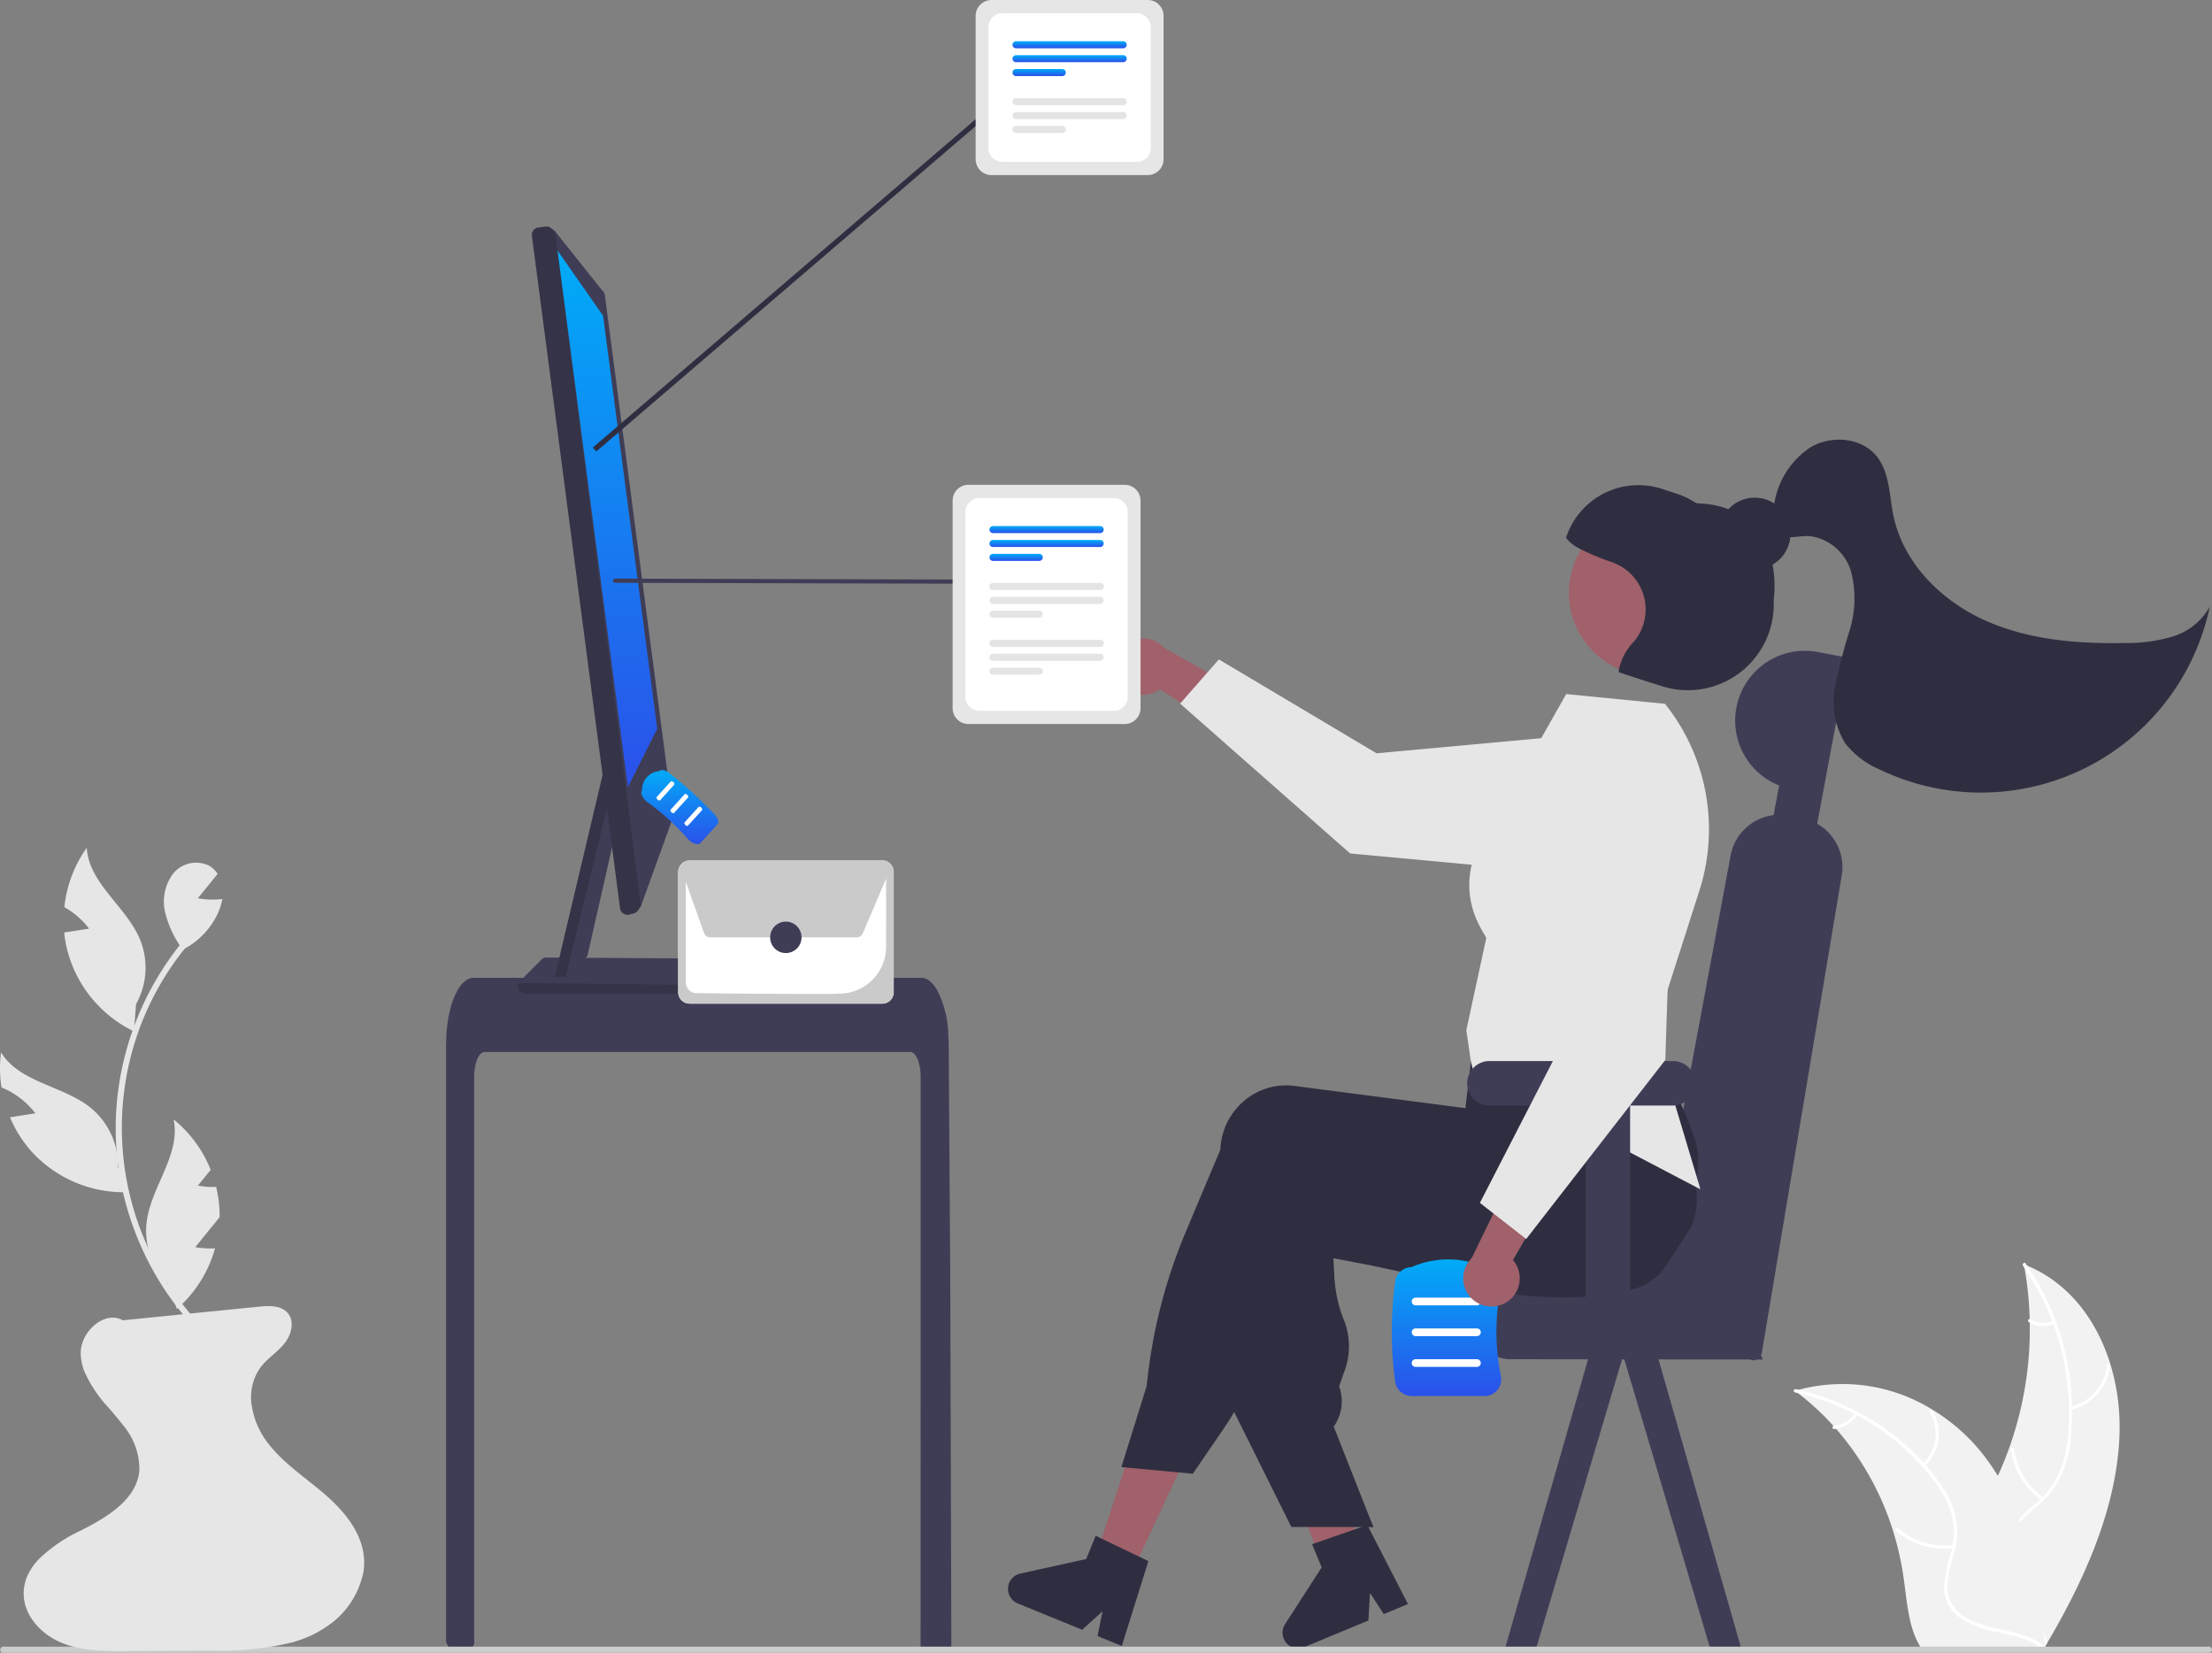 <svg xmlns="http://www.w3.org/2000/svg"
    xmlns:xlink="http://www.w3.org/1999/xlink" viewBox="0 0 257 192"
    xmlns:v="https://vecta.io/nano">
    <rect x="0" y="0" width="257" height="192" fill="#808080" stroke="none"/>
    <style><![CDATA[.B{fill:#fff}.C{fill:#3f3d56}.D{fill:#2f2e41}.E{fill:url(#svge16b38f9d4)}.F{fill:#a0616a}.G{fill:#e6e6e6}]]></style>
    <defs>
        <linearGradient id="svge16b38f9d4" x1=".5" x2=".5" y2="1">
            <stop offset="0" stop-color="#00acf8"/>
            <stop offset="1" stop-color="#2b50ea"/>
        </linearGradient>
        <path id="svgf9c5ce1fb8" d="M171.599 151.642h-7.133c-.247 0-.447-.2-.447-.447s.2-.447.447-.447h7.133c.247 0 .447.2.447.447s-.2.447-.447.447z"/>
        <path id="svg6fb135bee0" d="M78.334 91.158l-1.639 1.807c-.057.062-.193.03-.3-.071s-.156-.235-.1-.3l1.639-1.807c.057-.062.193-.03.3.071s.156.238.1.3z"/>
        <path id="svg1e79ed2751" d="M127.844 68.54h-12.493a.41.41 0 0 1-.408-.409.41.41 0 0 1 .408-.408h12.494a.41.41 0 0 1 .408.409.41.41 0 0 1-.408.408z"/>
        <path id="svgceb7bf6787" d="M127.844 70.154h-12.493a.41.41 0 0 1-.389-.409.41.41 0 0 1 .389-.409h12.493a.41.41 0 0 1 .389.409.41.41 0 0 1-.389.409z"/>
        <path id="svg5682c378c6" d="M120.766 71.767h-5.415a.41.41 0 0 1-.389-.409.41.41 0 0 1 .389-.409h5.416a.41.41 0 0 1 .389.409.41.41 0 0 1-.389.409z"/>
        <path id="svg2eedc8cb9a" d="M130.519 12.22h-12.493a.41.41 0 0 1-.389-.409.41.41 0 0 1 .389-.409h12.494a.41.41 0 0 1 .389.409.41.41 0 0 1-.389.409z"/>
    </defs>
    <path d="M246.253 166.664c.283-8.475-3.585-16.9-11.109-19.783 1.71 9.203.224 18.715-4.211 26.958-1.746 3.332-4.011 6.9-3.389 10.3a7.2 7.2 0 0 0 3.685 4.792c1.882.964 3.89 1.658 5.966 2.062l.367.361c4.618-7.734 8.407-16.215 8.691-24.69z" fill="#f2f2f2"/>
    <g class="B">
        <path d="M235.039 147.04a29.8 29.8 0 0 1 5.279 19.028c-.061 1.542-.354 3.067-.869 4.522a9.99 9.99 0 0 1-2.633 3.81 21.05 21.05 0 0 0-3.124 3.142 5.42 5.42 0 0 0-.891 4.139c.393 1.616 1.145 3.123 2.2 4.408 1.219 1.398 2.061 3.085 2.444 4.9.03.234.4.121.37-.112-.433-3.352-3.331-5.3-4.385-8.332a5.21 5.21 0 0 1 .362-4.516 16.32 16.32 0 0 1 3.118-3.242 10.72 10.72 0 0 0 2.7-3.648 14.41 14.41 0 0 0 1.036-4.5c.272-3.333.002-6.688-.8-9.935a28.89 28.89 0 0 0-4.52-9.945c-.13-.182-.419.1-.289.278z"/>
        <path d="M240.574 163.793a6 6 0 0 0 4.6-5.21c.019-.241-.354-.229-.373.012a5.55 5.55 0 0 1-4.291 4.839c-.098.017-.164.111-.148.209s.109.165.208.15zm-3.155 10.16a8.07 8.07 0 0 1-3.4-5.662c-.031-.233-.4-.121-.37.112a8.39 8.39 0 0 0 3.552 5.883c.185.128.403-.205.218-.333zm1.143-20.527c-.853.402-1.853.333-2.642-.182-.184-.13-.4.2-.219.333a3.04 3.04 0 0 0 2.922.208c.1-.033.164-.13.155-.235-.009-.047-.037-.088-.079-.111s-.091-.028-.136-.012z"/>
    </g>
    <path d="M208.54 161.574l.336.257a30.26 30.26 0 0 1 4.148 3.828l.294.326a32.87 32.87 0 0 1 6.638 11.908 34.6 34.6 0 0 1 1.226 5.481c.364 2.59.546 5.457 1.733 7.591a5.41 5.41 0 0 0 .407.643l13.7.233.1-.043.543.035-.022-.3c0-.057-.01-.115-.014-.172 0-.038-.007-.076-.008-.111v-.035c0-.035-.005-.067-.007-.1l-.159-1.71c-.38-4.293-1.3-8.514-2.74-12.569-.044-.118-.088-.24-.138-.358-.667-1.755-1.493-3.446-2.468-5.051-.533-.868-1.115-1.705-1.744-2.506-1.627-2.062-3.614-3.812-5.864-5.166a19.79 19.79 0 0 0-15.539-2.3c-.143.037-.281.076-.422.119z" fill="#f2f2f2"/>
    <g class="B">
        <path d="M208.543 161.753a27.66 27.66 0 0 1 16.214 10.361 12.06 12.06 0 0 1 1.978 3.756c.384 1.416.379 2.909-.014 4.322-.443 1.344-.729 2.734-.852 4.144a4.3 4.3 0 0 0 1.725 3.5c1.388.935 2.966 1.55 4.62 1.8 1.831.4 3.744.784 5.134 2.007.168.148.427-.157.259-.305-2.418-2.128-6.161-1.754-8.932-3.274a4.25 4.25 0 0 1-2.422-3.442 14.12 14.12 0 0 1 .787-4.213 8.83 8.83 0 0 0 .172-4.248 11.26 11.26 0 0 0-1.814-3.839c-1.829-2.588-4.112-4.824-6.738-6.6-3.037-2.072-6.441-3.546-10.03-4.343-.226-.051-.311.324-.087.374z"/>
        <path d="M223.602 170.332a5.2 5.2 0 0 0 .9-6.521c-.13-.184-.452.052-.322.236 1.205 1.965.847 4.509-.853 6.066-.177.184.095.402.275.219zm3.381 9.171a8.53 8.53 0 0 1-6.442-1.968c-.169-.148-.428.158-.259.305a8.88 8.88 0 0 0 6.709 2.034c.242-.023.232-.393-.008-.371zm-11.452-15.341c-.554.833-1.45 1.375-2.445 1.479-.241.02-.231.39.008.371a3.76 3.76 0 0 0 2.708-1.631c.069-.075.066-.19-.006-.262a.2.2 0 0 0-.265.043z"/>
    </g>
    <g class="C">
        <path d="M204.464 157.041c.029-.032-.19-.06-.594-.083v-13.625h-19.62v1.1h-8.831c-2.159.006-3.906 1.757-3.905 3.916v5.635c-.002 2.16 1.746 3.912 3.906 3.916l9.05.012 3.974.006h.273l3.977.006 11.107.015h.957c.143-.162-.427-.741-.294-.898z"/>
        <path d="M204.672 157.293c-.649.948-1.174.914-1.634.3-.242-.353-.437-.736-.58-1.139-1.4-3.594-2.312-11.838-4.949-8.955l-1.58 1.693c-.986 1.04-2.016 2.168-3.037 3.166 0 0 .023-.108.02-.105-.5.494-.124-3.776-.323-4.978-.042-.26-.111-.376-.221-.272-.008-.117-.014-.233-.013-.351-.001-.186.008-.371.028-.556.017-.17.039-.341.072-.514l8.619-46.207c.463-2.481 2.482-4.375 4.988-4.679a5.95 5.95 0 0 1 1.733.061l1.569.294c.619.116 1.215.334 1.763.646h0a5.79 5.79 0 0 1 2.839 6.1z"/>
    </g>
    <path d="M131.076 183.614l-4.046-1.94 5.558-16.957 5.972 2.864zm27.128-2.734l-.886.548-1.786 1.073-.9.525v.009h-.018-.006l-.458.113-.657-1.74-.3-.8-.428-1.135-.785-2.077-4.131-10.936 6.423-1.588.241.986h0l.119.489 2.244 9.124.458 1.865.015.057.276 1.115.238.965.264 1.079z" class="F"/>
    <g class="D">
        <path d="M196.52 142.475l-1.242 1.955q-1.168 1.806-2.4 3.558c-.484.45-1.013.837-1.581 1.159-.024.018-.05.03-.074.045a5.8 5.8 0 0 1-1.326.533l-.5.125-1.786.372-3.127.405-.25.021c-4.265.226-8.54-.116-12.715-1.016-2.134-.405-4.313-.891-6.569-1.395l-2.226-.495-.175-.039-3.272-.7-4.354-.834.107 2.125c.087 1.634.425 3.245 1 4.777.905 2.058.933 4.396.077 6.475l-.517 1.5a5.14 5.14 0 0 1-.526 4.538l-.1.158 4.313 10.939.279.709h-2.208-2.717-4.6l-6.643-13.362-.318-.638v-.033l.687-25.678c.009-.227.027-.456.057-.682a7.81 7.81 0 0 1 2.963-5.257c1.581-1.239 3.593-1.791 5.585-1.532l2.274.3 4.646.6 3.272.426.065.009 9.651 1.252.693-2.831.128-.048 4.063-1.493 14.053-5.164.036-.012.924-.34.11.179.1.161a27.65 27.65 0 0 1 2.22 5.167 81.29 81.29 0 0 1 2.333 8.931q.04.2.071.358l.009.033a1.19 1.19 0 0 0 .018.092c.276 1.566.1 3.178-.508 4.647z"/>
        <path d="M197.113 133.012l-.16-.572c-.472-1.422-1.022-2.817-1.647-4.178l-2.544-5.006q-.727-1.305-1.563-2.715-.419-.706-.871-1.439a.76.76 0 0 0-.039-.066l-.086-.143-13.9 1.865-5.178.694-.309 2.587-.074.641-.208 1.746h0l-.276 2.306h-.024l-7.683-1-7.918-1.028-4.253-.551a7.48 7.48 0 0 0-5.585 1.532c-1.652 1.285-2.719 3.179-2.963 5.257l-.054.635-4.012 9.533a61.63 61.63 0 0 0-4.536 17.891l-2.943 9.431.419.039 6.236.581 1.647.155 3.626-5.307a27.19 27.19 0 0 0 1.171-1.865 28.36 28.36 0 0 0 1.6-3.23l7.844-18.714q.91.156 1.8.3 4.124.67 7.918 1.094a93.07 93.07 0 0 0 21.685.212q2.671-.326 5.163-.858.914-.192 1.8-.414l.413-.1c2.498-.648 4.496-2.519 5.305-4.97a7.78 7.78 0 0 0 .199-4.343zm-64.748 47.833l-4.378-2.1-.687-.331-1.1 2.7-7.657 1.69c-.778.172-1.354.829-1.423 1.623a1.82 1.82 0 0 0 1.123 1.843l7.481 3.06 2.375-2.142-.583 2.876 2.818 1.153 3.088-9.855zm26.909-4.158l.279.709h-.279z"/>
    </g>
    <g class="C">
        <path d="M106.966 125.117c0-1.6-.535-2.893-1.192-2.9H56.287c-.66 0-1.192 1.3-1.195 2.9v65.749a.6.6 0 0 1-.538.594q-.721.069-1.442.129h-.036l-.785.063h0q-.2-.374-.4-.755a.6.6 0 0 1-.068-.277v-69.263l.048-1.323a16.99 16.99 0 0 1 .223-1.794c.5-2.768 1.638-4.643 2.928-4.649h52.014a1.39 1.39 0 0 1 .547.116 2.13 2.13 0 0 1 .675.474 4.19 4.19 0 0 1 .663.909c.738 1.48 1.162 3.096 1.245 4.747v.054l.059 1.466.042 6.386.027 3.808.08 11.949.03 4.243.131 43.566h0a.6.6 0 0 1-.594.6h-2.39a.6.6 0 0 1-.594-.6zM71.689 95.875l-3.442 15.184-2.2 2.416H64.46L71 85.867l.323 4.69h0z"/>
        <path d="M88.256 111.393l-20.193-.128-1.792-.012-1.278-.009-1.489-.009h-.012a.82.82 0 0 0-.577.238l-2.514 2.521a.65.65 0 0 0-.134.191c-.016.02-.029.042-.039.066a.84.84 0 0 0 .755 1.174h26.159a.83.83 0 0 0 .749-.477l.205-.447.422-.909.478-1.025a.82.82 0 0 0 .077-.349.83.83 0 0 0-.817-.825z"/>
    </g>
    <path d="M88.094 114.5l-.207.449a.83.83 0 0 1-.747.476H60.98a.84.84 0 0 1-.754-1.173.25.25 0 0 1 .038-.066zm-16.77-23.943h0l-5.6 22.914h-1.263l6.54-27.608z" opacity=".17"/>
    <path d="M78.201 94.756l-7.927-60.465a.86.86 0 0 0-.327-.572l-5.457-6.848-.49-.378a.87.87 0 0 0-.636-.17l-.82.11a.86.86 0 0 0-.743.965h0l8.215 62.649h0l.5 3.832.6 4.55v.006l.927 7.08c.032.244.167.462.37.601s.455.185.694.126l.52-.131c.199-.052.374-.172.493-.34l.232-.331.107-.155 3.59-9.923a.86.86 0 0 0 .152-.606z" class="C"/>
    <path d="M64.485 26.871l9.971 78.42-.108.154-.231.33a.87.87 0 0 1-.494.34l-.521.131c-.239.059-.491.014-.694-.125s-.338-.357-.37-.601l-10.24-78.121c-.062-.472.269-.905.741-.968l.822-.108c.225-.03.454.031.633.171z" opacity=".17"/>
    <path d="M64.778 29.113l5.291 7.572 6.289 47.977-3.41 6.782z" class="E"/>
    <g class="C">
        <path d="M178.498 191.407l-3.629.068 10.086-35.127 3.629 1.124z"/>
        <path d="M202.297 191.473l-3.626-.069-9.951-33.491-.137-.441 2.327-.721 1.432.021.354 1.147z"/>
    </g>
    <path d="M157.75 177.547l-4.587 1.594-.72.249 1.115 2.692-4.255 6.6a1.82 1.82 0 0 0 2.221 2.672l7.464-3.1.184-3.2 1.6 2.454 2.811-1.168-4.722-9.181z" class="D"/>
    <path d="M129.906 78.951c.439.859 1.236 1.479 2.177 1.693s1.928-.001 2.695-.586l9.646 6.42.018-6.032-9.163-5.172a3.28 3.28 0 0 0-5.374 3.677z" class="F"/>
    <g class="G">
        <path d="M137.113 81.739l4.5-5.133 18.326 10.907 24.292-2.23c2.434-.22 4.841.654 6.566 2.386s2.591 4.141 2.363 6.574h0a8.23 8.23 0 0 1-8.937 7.442l-27.359-2.539z"/>
        <path d="M193.496 81.818l-.042-.053-11.482-1.136-7.758 13.7c-6.669 8.173-1.823 13.81-1.533 14.648l-2.315 10.7.519 3.581.259 1.064 26.423 13.845-5.431-18.138 5.3-16.541a23.35 23.35 0 0 0-3.943-21.667z"/>
    </g>
    <path d="M206.075 69.762l.009.435a9.98 9.98 0 0 1-13.072 9.494l-1.834-.6c-.015-.006-.033-.009-.048-.015l-3.023-.989a2.08 2.08 0 0 1 .006-.384c-4.509-1.931 1.724-8.275 3.272-13.04.241-.742-8.037-.188-7.645-.822l-.253-.134c2.863-4.538 8.349-6.681 13.53-5.286.065.015.134.036.2.054 5.873.146 8.958 4.249 8.958 9.577 0 .571-.033 1.142-.1 1.71z" class="D"/>
    <path d="M200.987 71.86a9.57 9.57 0 0 1-12.07 6.148q-.41-.134-.8-.3c-4.777-2.032-7.07-7.495-5.176-12.328s7.29-7.282 12.175-5.527 7.488 7.078 5.874 12.011z" class="F"/>
    <path d="M191.179 79.093c-.015-.006-.033-.009-.048-.015l-3.023-.989c-.01-.128-.008-.256.006-.384.26-1.2.859-2.301 1.726-3.171 1.226-1.465 1.654-3.438 1.145-5.279s-1.889-3.315-3.692-3.943l-.077-.027c-1.19-.399-2.351-.88-3.474-1.442l-.253-.134a4.19 4.19 0 0 1-1.543-1.234c.723-2.233 2.305-4.087 4.396-5.153s4.521-1.255 6.753-.527l1.754.572c2.213.722 4.051 2.291 5.112 4.363a9.92 9.92 0 0 1 2.975 3.734 9.78 9.78 0 0 1-11.757 13.629z" class="D"/>
    <path d="M196.965 125.841a2.59 2.59 0 0 1-1.658 2.42 2.51 2.51 0 0 1-.723.161l-.2.009h-4.99v24.274l-.229.3-1.3 1.636-.282.352-.431.525-.146.176-.737.876h0l-.125.149-.6.709a2.48 2.48 0 0 1-.725-.611c-.124-.15-.23-.314-.315-.489l-.015-.033a2.55 2.55 0 0 1-.25-1.117V128.43h-11.193c-.33.002-.658-.062-.963-.188-.782-.314-1.362-.991-1.551-1.812h0c-.139-.588-.066-1.207.208-1.746a2.36 2.36 0 0 1 .455-.635h0a2.57 2.57 0 0 1 1.849-.787h21.341c1.423.003 2.577 1.156 2.58 2.579zm14.211-50.1a8.09 8.09 0 0 0-9.438 6.481h0c-.713 3.81 1.369 7.592 4.969 9.029l-2.432 13.038 5.075.952 5.378-28.833z" class="C"/>
    <g class="D">
        <ellipse cx="203.87" cy="61.982" rx="4.161" ry="4.172"/>
        <path d="M252.378 73.96a18.74 18.74 0 0 1-5.639.74c-5.537.1-11.215-.39-16.255-2.693s-9.379-6.677-10.5-12.114c-.483-2.344-.426-4.954-1.9-6.837-1.748-2.235-5.262-2.539-7.709-1.109-2.406 1.585-3.98 4.16-4.292 7.024l-.986 1.607c.023 1.035 1.14 1.723 2.167 1.82s2.061-.187 3.09-.11a5.8 5.8 0 0 1 4.752 4.273 12.57 12.57 0 0 1-.222 6.713c-.681 2.163-1.245 4.36-1.688 6.584a9.03 9.03 0 0 0 1.214 6.525 10.18 10.18 0 0 0 4.027 3.035 27.16 27.16 0 0 0 38.299-18.928 7.43 7.43 0 0 1-4.358 3.47z"/>
    </g>
    <path d="M172.487 162.179h-8.475a1.94 1.94 0 0 1-1.916-1.669c-.523-3.861-.523-7.775 0-11.636a1.94 1.94 0 0 1 1.883-1.668 10.58 10.58 0 0 1 8.537 0 1.91 1.91 0 0 1 1.456.7c.372.458.519 1.058.4 1.636a26.19 26.19 0 0 0 0 10.292c.119.578-.028 1.178-.4 1.636a1.91 1.91 0 0 1-1.485.709z" class="E"/>
    <g class="B">
        <use xlink:href="#svgf9c5ce1fb8"/>
        <use xlink:href="#svgf9c5ce1fb8" y="3.576"/>
        <use xlink:href="#svgf9c5ce1fb8" y="7.152"/>
    </g>
    <path d="M71.212 67.462h0a.28.28 0 0 1 .3-.244l45.856.122a.28.28 0 0 1 .3.245h0a.28.28 0 0 1-.3.244l-45.856-.123a.28.28 0 0 1-.3-.244z" class="C"/>
    <path d="M83.338 95.78l-1.947 2.147c-.184.156-.442.189-.66.086a1.96 1.96 0 0 1-.833-.573c-1.391-1.583-2.953-3.007-4.658-4.246-.28-.198-.504-.466-.648-.777a.63.63 0 0 1 .015-.658c-.025-1.128.837-2.079 1.962-2.164.225-.235.733-.146 1.188.211a47.34 47.34 0 0 1 5.266 4.8c.401.425.536.93.315 1.174z" class="E"/>
    <g class="B">
        <use xlink:href="#svg6fb135bee0"/>
        <path d="M79.953 92.632l-1.639 1.807c-.057.062-.193.03-.3-.071s-.156-.235-.1-.3l1.63-1.804c.057-.062.193-.03.3.071s.165.236.109.297z"/>
        <use xlink:href="#svg6fb135bee0" x="3.237" y="2.95"/>
    </g>
    <path d="M257 191.646c.001.094-.037.185-.103.251s-.157.104-.251.104H.354c-.188-.01-.336-.166-.336-.354s.148-.344.336-.354h256.292c.094 0 .184.037.251.104s.104.157.103.251z" fill="#ccc"/>
    <path d="M174.969 151.316a3.27 3.27 0 0 0 .814-4.942l5.82-10.035-6.007.339-4.606 9.478a3.28 3.28 0 0 0 3.979 5.16z" class="F"/>
    <path d="M177.319 143.938l-5.378-4.2 9.773-18.988-3.662-24.18a8.23 8.23 0 0 1 8.392-9.467h0a8.24 8.24 0 0 1 7.939 8.5l-.9 27.532zM130.677 84.11h-18.161a1.84 1.84 0 0 1-1.836-1.841V58.161a1.84 1.84 0 0 1 1.836-1.84h18.161a1.84 1.84 0 0 1 1.836 1.84V82.27a1.84 1.84 0 0 1-1.836 1.84z" class="G"/>
    <path d="M129.401 82.576h-15.61c-.901-.002-1.63-.733-1.63-1.634V59.488c0-.901.729-1.632 1.63-1.634h15.61c.901.002 1.63.733 1.63 1.634v21.453c.001.901-.729 1.633-1.63 1.635z" class="B"/>
    <g class="E">
        <path d="M127.844 61.931h-12.493a.41.41 0 0 1-.389-.409.41.41 0 0 1 .389-.409h12.494a.41.41 0 0 1 .389.409.41.41 0 0 1-.389.409z"/>
        <path d="M127.844 63.545h-12.493a.41.41 0 0 1-.389-.409.41.41 0 0 1 .389-.409h12.493a.41.41 0 0 1 .389.409.41.41 0 0 1-.389.409z"/>
        <path d="M120.766 65.159h-5.415a.41.41 0 0 1-.389-.409.41.41 0 0 1 .389-.409h5.416a.41.41 0 0 1 .389.409.41.41 0 0 1-.389.409z"/>
    </g>
    <g fill="#e4e4e4">
        <use xlink:href="#svg1e79ed2751"/>
        <use xlink:href="#svgceb7bf6787"/>
        <use xlink:href="#svg5682c378c6"/>
        <use xlink:href="#svg1e79ed2751" y="6.609"/>
        <use xlink:href="#svgceb7bf6787" y="6.609"/>
        <use xlink:href="#svg5682c378c6" y="6.611"/>
    </g>
    <path d="M68.879 51.987l48.719-41.779h.077v.613h.149L69.277 52.452z" class="D"/>
    <path d="M102.516 99.967h-22.4c-.73.002-1.32.593-1.32 1.323v13.983c0 .73.59 1.321 1.32 1.323h22.4c.73-.002 1.32-.593 1.32-1.323V101.29c0-.73-.59-1.321-1.32-1.323z" class="B"/>
    <g fill="#cacaca">
        <path d="M102.516 99.967h-22.4c-.73.002-1.32.593-1.32 1.323v13.983c0 .73.59 1.321 1.32 1.323h22.4c.73-.002 1.32-.593 1.32-1.323V101.29c0-.73-.59-1.321-1.32-1.323zm.433 10.044c-.008 2.957-2.378 5.365-5.335 5.419-2.273.03 1.258.041-1.484.041-6.269 0-12.805-.06-15.244-.1a1.23 1.23 0 0 1-1.2-1.228v-12.852c0-.239.194-.434.433-.435h22.4c.239.001.433.195.434.434z"/>
        <path d="M99.561 108.891H82.493c-.31-.001-.586-.195-.69-.487l-2.636-7.414c-.08-.224-.046-.473.091-.668s.36-.311.598-.312l22.89-.041h0c.246.001.476.125.611.331s.159.466.062.692l-.04-.017.04.017-3.187 7.455a.73.73 0 0 1-.671.444z"/>
    </g>
    <ellipse cx="91.302" cy="108.891" rx="1.824" ry="1.828" class="C"/>
    <g class="G">
        <path d="M42.243 182.492a9.87 9.87 0 0 1-4.441 6.565c-.547.371-1.125.695-1.727.969a15 15 0 0 1-2.042.751 34.93 34.93 0 0 1-9.588.953l-9.761.063c-2.565.015-5.213.015-7.582-.971a1.08 1.08 0 0 1-.1-.045c-2.327-1.007-4.31-3.221-4.253-5.754a5.2 5.2 0 0 1 .731-2.53 7.4 7.4 0 0 1 1.082-1.418c1.398-1.331 3.005-2.425 4.756-3.239 2.764-1.392 5.888-3.2 6.7-6.058.085-.301.143-.609.172-.921a7.91 7.91 0 0 0-1.98-5.394l-.372-.483-.835-1-.36-.417a15.11 15.11 0 0 1-2.847-4.258c-.255-.653-.396-1.344-.419-2.044-.065-2.53 2.755-5.078 4.889-3.883q1.569-.152 3.139-.313l3.843-.387h0l.853-.083q4-.4 7.992-.8c1.183-.116 2.574-.161 3.344.751.838 1 .4 2.569-.425 3.573s-1.98 1.71-2.758 2.747a6 6 0 0 0-.954 4.7c.083.483.209.957.374 1.418.292.823.695 1.602 1.2 2.315 1.748 2.455 4.336 4.148 6.634 6.094s4.452 4.422 4.767 7.42l.021.265a6.84 6.84 0 0 1-.053 1.414z"/>
        <path d="M23.551 155.206a33.87 33.87 0 0 1-5.865-7.783 34.61 34.61 0 0 1-3.435-9.081c-.723-3.221-.962-6.532-.71-9.824a34.45 34.45 0 0 1 7.107-18.419q.377-.485.772-.955c.293-.35.792.154.5.5-11.119 13.287-10.193 32.88 2.131 45.058.118.141.108.349-.022.478s-.337.139-.478.022z"/>
        <path d="M20.363 110.702a8.57 8.57 0 0 0 .841-.368l.041.064z"/>
        <path d="M25.831 104.44a6.86 6.86 0 0 1-.621 1.871 8.96 8.96 0 0 1-3.73 3.88l-.273.143-.33-.518c-.759-1.133-1.32-2.386-1.659-3.707a5.43 5.43 0 0 1 .835-4.538c.997-1.304 2.776-1.722 4.25-1a2.99 2.99 0 0 1 .981.951l-.41.507a.51.51 0 0 1-.039.045l-.36.444-1.486 1.833a9.38 9.38 0 0 0 2.122.146l.172-.009.548-.048zm-10.026 12.22l-.19 2.485-.051.673-.163-.08c-3.743-1.865-6.501-5.251-7.57-9.294a14.16 14.16 0 0 1-.372-2.113l2.892-.45a9.5 9.5 0 0 0-2.871-2.494 14.4 14.4 0 0 1 2.6-6.9c.25 4.166 4.6 6.815 6.194 10.668.991 2.443.818 5.204-.469 7.505zm-.826 21.828l-.692.015c-4-.026-7.812-1.703-10.534-4.634a14.15 14.15 0 0 1-2.595-4.074l.059-.009 2.892-.45a9.46 9.46 0 0 0-3.938-3.01 14.22 14.22 0 0 1-.048-4.068c2.176 3.555 7.261 3.841 10.474 6.487a8.69 8.69 0 0 1 2.957 5.015 8.19 8.19 0 0 1 .152 1.472v.352l.071.161zm9.558 4.115l-1.846 2.277a9.4 9.4 0 0 0 2.295.137 14.57 14.57 0 0 1-3.8 6.457l-.523.486-.11.1-.16-.456h0l-.909-2.524a8.63 8.63 0 0 1-2.3-4.234v-.006a8.34 8.34 0 0 1-.146-2.861c.508-4.139 4-7.861 3.13-11.94a14.44 14.44 0 0 1 4.31 5.862l-1.486 1.833c.7.129 1.411.178 2.122.146a13.97 13.97 0 0 1 .4 3.081v.444l-.939 1.159a.42.42 0 0 1-.039.045zM133.352 20.34h-18.16a1.84 1.84 0 0 1-1.836-1.84V1.84A1.84 1.84 0 0 1 115.192 0h18.16a1.84 1.84 0 0 1 1.836 1.84v16.659a1.84 1.84 0 0 1-1.836 1.841z"/>
    </g>
    <path d="M132.076 18.803h-15.61c-.901-.002-1.63-.733-1.63-1.634v-14c0-.901.729-1.632 1.63-1.634h15.61c.901.002 1.63.733 1.63 1.634v14c0 .901-.729 1.632-1.63 1.634z" class="B"/>
    <g class="E">
        <path d="M130.519 5.61h-12.493a.41.41 0 0 1-.389-.409.41.41 0 0 1 .389-.409h12.494a.41.41 0 0 1 .389.409.41.41 0 0 1-.389.409z"/>
        <path d="M130.519 7.225h-12.493a.41.41 0 0 1-.389-.409.41.41 0 0 1 .389-.409h12.494a.41.41 0 0 1 .389.409.41.41 0 0 1-.389.409z"/>
        <path d="M123.441 8.839h-5.415a.41.41 0 0 1-.389-.409.41.41 0 0 1 .389-.409h5.416a.41.41 0 0 1 .389.409.41.41 0 0 1-.389.409z"/>
    </g>
    <g fill="#e4e4e4">
        <use xlink:href="#svg2eedc8cb9a"/>
        <use xlink:href="#svg2eedc8cb9a" y="1.614"/>
        <use xlink:href="#svg5682c378c6" x="2.675" y="-56.32"/>
    </g>
</svg>